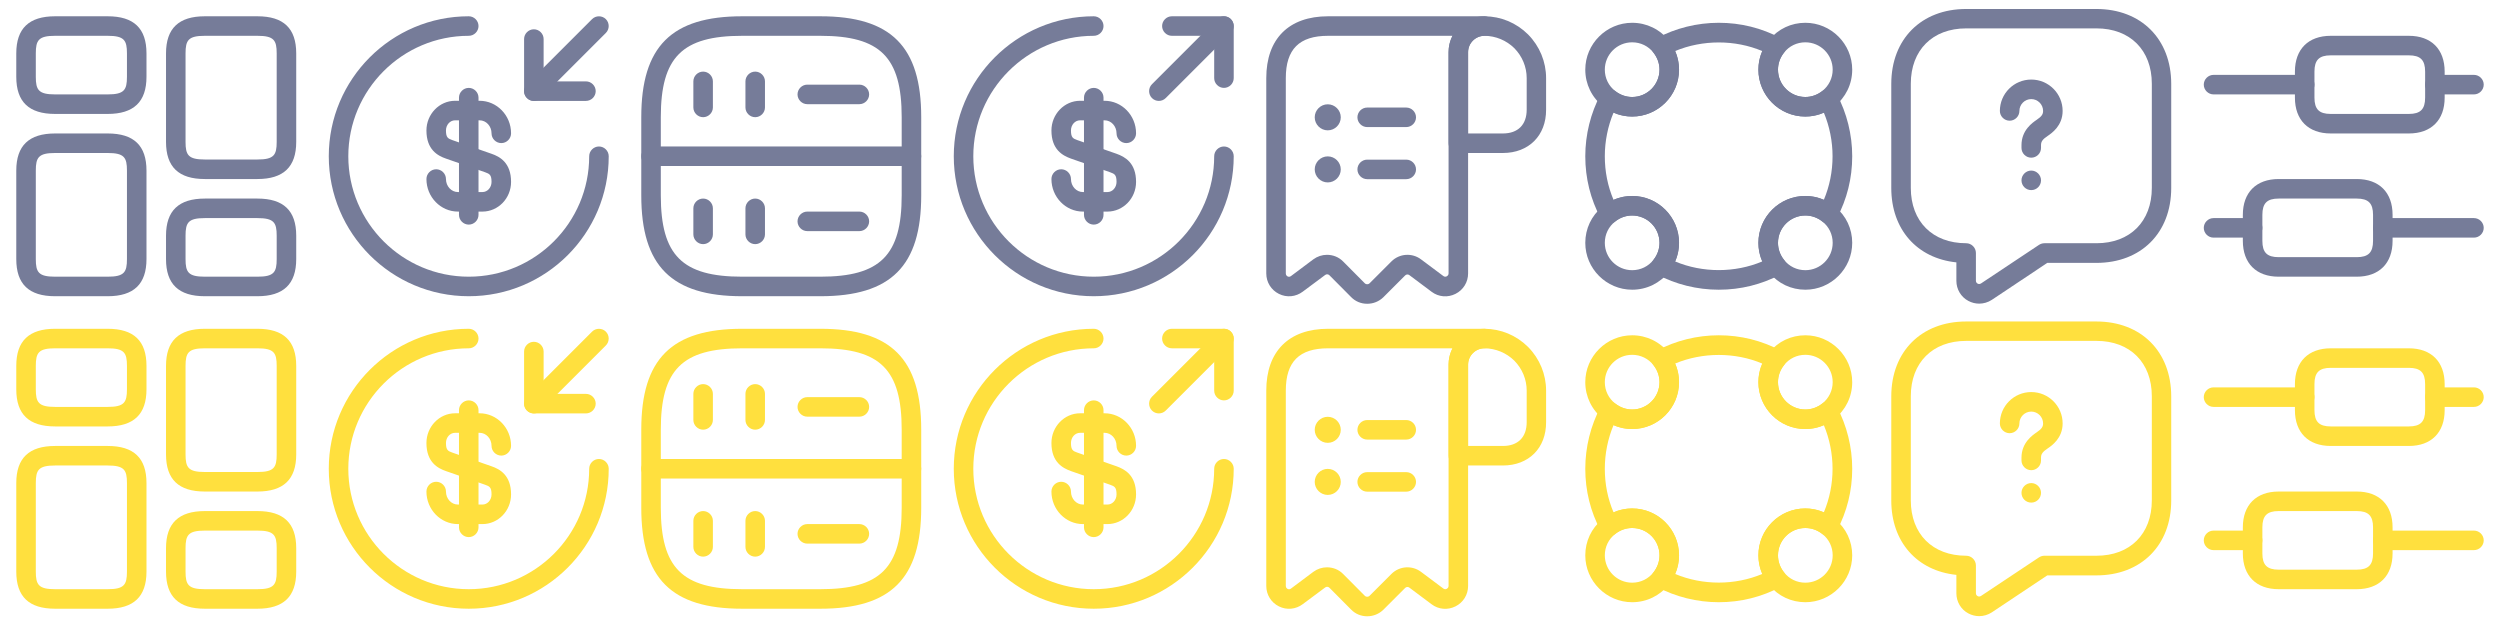 <svg width="192" height="48" viewBox="0 0 192 48" fill="none" xmlns="http://www.w3.org/2000/svg">
<path d="M190 18.25H183C182.59 18.25 182.25 17.91 182.25 17.5C182.25 17.09 182.59 16.75 183 16.75H190C190.41 16.75 190.75 17.09 190.75 17.5C190.75 17.91 190.41 18.25 190 18.25Z" fill="#767C99"/>
<path d="M173 18.25H170C169.59 18.25 169.25 17.91 169.25 17.5C169.25 17.09 169.59 16.75 170 16.75H173C173.41 16.75 173.75 17.09 173.75 17.5C173.75 17.91 173.41 18.25 173 18.25Z" fill="#767C99"/>
<path d="M190 7.25H187C186.59 7.25 186.25 6.91 186.25 6.5C186.25 6.09 186.59 5.75 187 5.75H190C190.41 5.75 190.75 6.09 190.75 6.5C190.75 6.91 190.41 7.25 190 7.25Z" fill="#767C99"/>
<path d="M177 7.25H170C169.59 7.25 169.25 6.91 169.25 6.5C169.25 6.09 169.59 5.75 170 5.75H177C177.41 5.75 177.75 6.09 177.75 6.5C177.75 6.91 177.41 7.25 177 7.25Z" fill="#767C99"/>
<path d="M181 21.25H175C173.28 21.25 172.25 20.22 172.25 18.5V16.5C172.25 14.78 173.28 13.75 175 13.75H181C182.72 13.75 183.75 14.78 183.75 16.5V18.5C183.75 20.22 182.72 21.25 181 21.25ZM175 15.25C174.11 15.25 173.75 15.61 173.75 16.5V18.5C173.75 19.39 174.11 19.75 175 19.75H181C181.89 19.75 182.25 19.39 182.25 18.5V16.5C182.25 15.61 181.89 15.25 181 15.25H175Z" fill="#767C99"/>
<path d="M185 10.25H179C177.28 10.25 176.25 9.22 176.25 7.5V5.5C176.25 3.78 177.28 2.75 179 2.75H185C186.72 2.75 187.75 3.78 187.75 5.5V7.5C187.75 9.22 186.72 10.25 185 10.25ZM179 4.25C178.11 4.25 177.75 4.61 177.75 5.5V7.5C177.75 8.39 178.11 8.75 179 8.75H185C185.89 8.75 186.25 8.39 186.25 7.5V5.5C186.25 4.61 185.89 4.25 185 4.25H179Z" fill="#767C99"/>
<path d="M152 23.32C151.72 23.32 151.43 23.25 151.17 23.11C150.6 22.81 150.25 22.21 150.25 21.57V20.15C147.23 19.84 145.25 17.62 145.25 14.44V6.44C145.25 3 147.56 0.69 151 0.69H161C164.44 0.69 166.75 3 166.75 6.44V14.44C166.75 17.88 164.44 20.19 161 20.19H157.23L152.97 23.03C152.68 23.22 152.34 23.32 152 23.32ZM151 2.18C148.42 2.18 146.75 3.85 146.75 6.43V14.43C146.75 17.01 148.42 18.68 151 18.68C151.41 18.68 151.75 19.02 151.75 19.43V21.56C151.75 21.69 151.83 21.75 151.88 21.78C151.93 21.81 152.03 21.84 152.14 21.77L156.59 18.81C156.71 18.73 156.86 18.68 157.01 18.68H161.01C163.59 18.68 165.26 17.01 165.26 14.43V6.43C165.26 3.85 163.59 2.18 161.01 2.18H151Z" fill="#767C99"/>
<path d="M156 12.11C155.59 12.11 155.25 11.77 155.25 11.36V11.15C155.25 9.99 156.1 9.42 156.42 9.2C156.79 8.95 156.91 8.78 156.91 8.52C156.91 8.02 156.5 7.61 156 7.61C155.5 7.61 155.09 8.02 155.09 8.52C155.09 8.93 154.75 9.27 154.34 9.27C153.93 9.27 153.59 8.93 153.59 8.52C153.59 7.19 154.67 6.11 156 6.11C157.33 6.11 158.41 7.19 158.41 8.52C158.41 9.66 157.57 10.23 157.26 10.44C156.87 10.7 156.75 10.87 156.75 11.15V11.36C156.75 11.78 156.41 12.11 156 12.11Z" fill="#767C99"/>
<path d="M156 14.6C155.58 14.6 155.25 14.26 155.25 13.85C155.25 13.44 155.59 13.1 156 13.1C156.41 13.1 156.75 13.44 156.75 13.85C156.75 14.26 156.42 14.6 156 14.6Z" fill="#767C99"/>
<path d="M138.65 8.95C136.66 8.95 135.05 7.33 135.05 5.35C135.05 4.54 135.32 3.77 135.82 3.13C135.84 3.1 135.87 3.08 135.89 3.05C136.57 2.22 137.57 1.75 138.65 1.75C140.63 1.75 142.25 3.37 142.25 5.35C142.25 6.46 141.75 7.49 140.87 8.18C140.23 8.68 139.46 8.95 138.65 8.95ZM136.95 4.12C136.69 4.48 136.55 4.9 136.55 5.35C136.55 6.51 137.49 7.45 138.65 7.45C139.12 7.45 139.57 7.29 139.94 7C140.45 6.6 140.75 6 140.75 5.35C140.75 4.19 139.81 3.25 138.65 3.25C138 3.25 137.4 3.54 137.01 4.05C136.99 4.08 136.97 4.1 136.95 4.12Z" fill="#767C99"/>
<path d="M125.35 8.95C124.54 8.95 123.77 8.68 123.13 8.18C122.25 7.49 121.75 6.46 121.75 5.35C121.75 3.37 123.37 1.75 125.35 1.75C126.46 1.75 127.49 2.25 128.18 3.13C128.68 3.77 128.95 4.54 128.95 5.35C128.95 7.33 127.33 8.95 125.35 8.95ZM125.35 3.25C124.19 3.25 123.25 4.19 123.25 5.35C123.25 6 123.54 6.6 124.06 7C124.43 7.29 124.88 7.45 125.35 7.45C126.51 7.45 127.45 6.51 127.45 5.35C127.45 4.88 127.29 4.43 127 4.06C126.6 3.54 126 3.25 125.35 3.25Z" fill="#767C99"/>
<path d="M138.65 22.25C137.57 22.25 136.57 21.78 135.89 20.95C135.86 20.93 135.84 20.9 135.82 20.87C135.32 20.23 135.05 19.46 135.05 18.65C135.05 16.66 136.67 15.05 138.65 15.05C139.46 15.05 140.23 15.32 140.87 15.82C140.9 15.84 140.92 15.87 140.95 15.89C141.78 16.57 142.25 17.57 142.25 18.65C142.25 20.63 140.63 22.25 138.65 22.25ZM136.95 19.88C136.97 19.9 136.99 19.92 137.01 19.95C137.4 20.46 138 20.75 138.65 20.75C139.81 20.75 140.75 19.81 140.75 18.65C140.75 18 140.46 17.4 139.95 17.01C139.92 16.99 139.9 16.97 139.88 16.95C139.52 16.69 139.1 16.55 138.65 16.55C137.49 16.55 136.55 17.49 136.55 18.65C136.55 19.1 136.69 19.52 136.95 19.88Z" fill="#767C99"/>
<path d="M125.35 22.25C123.37 22.25 121.75 20.63 121.75 18.65C121.75 17.57 122.22 16.57 123.05 15.89C123.07 15.86 123.1 15.84 123.13 15.82C123.77 15.32 124.54 15.05 125.35 15.05C127.34 15.05 128.95 16.67 128.95 18.65C128.95 19.46 128.68 20.23 128.18 20.87C127.49 21.75 126.46 22.25 125.35 22.25ZM124.12 16.95C124.1 16.97 124.08 16.99 124.05 17.01C123.54 17.4 123.25 18 123.25 18.65C123.25 19.81 124.19 20.75 125.35 20.75C126 20.75 126.6 20.46 127 19.94C127.29 19.57 127.45 19.12 127.45 18.65C127.45 17.49 126.51 16.55 125.35 16.55C124.9 16.55 124.48 16.69 124.12 16.95Z" fill="#767C99"/>
<path d="M132 22.25C130.34 22.25 128.69 21.84 127.24 21.07C127.04 20.97 126.91 20.78 126.86 20.56C126.81 20.34 126.86 20.12 127 19.94C127.29 19.57 127.45 19.12 127.45 18.65C127.45 17.49 126.51 16.55 125.35 16.55C124.88 16.55 124.43 16.71 124.06 17C123.89 17.14 123.66 17.19 123.44 17.14C123.22 17.09 123.04 16.96 122.93 16.76C122.15 15.29 121.75 13.69 121.75 12C121.75 10.34 122.16 8.69 122.93 7.24C123.03 7.04 123.22 6.91 123.44 6.86C123.66 6.81 123.88 6.87 124.06 7C124.43 7.29 124.88 7.45 125.35 7.45C126.51 7.45 127.45 6.51 127.45 5.35C127.45 4.88 127.29 4.43 127 4.06C126.86 3.89 126.81 3.66 126.86 3.44C126.91 3.22 127.04 3.04 127.24 2.93C128.69 2.16 130.34 1.75 132 1.75C133.69 1.75 135.29 2.15 136.76 2.93C136.96 3.03 137.09 3.22 137.14 3.44C137.19 3.66 137.13 3.88 137 4.06C136.71 4.43 136.55 4.88 136.55 5.35C136.55 6.51 137.49 7.45 138.65 7.45C139.12 7.45 139.57 7.29 139.94 7C140.11 6.86 140.34 6.81 140.56 6.86C140.78 6.91 140.96 7.04 141.07 7.24C141.84 8.69 142.25 10.34 142.25 12C142.25 13.69 141.85 15.29 141.07 16.76C140.97 16.96 140.78 17.09 140.56 17.14C140.34 17.19 140.12 17.13 139.94 17C139.57 16.71 139.12 16.55 138.65 16.55C137.49 16.55 136.55 17.49 136.55 18.65C136.55 19.12 136.71 19.57 137 19.94C137.14 20.11 137.19 20.34 137.14 20.56C137.09 20.78 136.96 20.96 136.76 21.07C135.29 21.85 133.69 22.25 132 22.25ZM128.65 20.08C130.77 20.97 133.25 20.96 135.34 20.08C135.14 19.63 135.04 19.15 135.04 18.65C135.04 16.66 136.66 15.05 138.64 15.05C139.14 15.05 139.62 15.15 140.07 15.35C140.51 14.3 140.74 13.18 140.74 12C140.74 10.85 140.51 9.7 140.07 8.65C139.62 8.85 139.14 8.95 138.64 8.95C136.65 8.95 135.04 7.33 135.04 5.35C135.04 4.85 135.14 4.37 135.34 3.92C133.25 3.04 130.76 3.04 128.65 3.92C128.85 4.37 128.95 4.85 128.95 5.35C128.95 7.34 127.33 8.95 125.35 8.95C124.85 8.95 124.37 8.85 123.92 8.65C123.48 9.7 123.25 10.85 123.25 12C123.25 13.17 123.47 14.29 123.92 15.35C124.37 15.15 124.85 15.05 125.35 15.05C127.34 15.05 128.95 16.67 128.95 18.65C128.95 19.15 128.85 19.63 128.65 20.08Z" fill="#767C99"/>
<path d="M115.42 11.75H112C111.59 11.75 111.25 11.41 111.25 11V4.01C111.25 3.27 111.54 2.58 112.06 2.06C112.58 1.54 113.27 1.25 114.01 1.25H114.02C115.27 1.26 116.45 1.75 117.35 2.64C118.25 3.55 118.74 4.75 118.74 6V8.42C118.75 10.41 117.41 11.75 115.42 11.75ZM112.75 10.25H115.42C116.58 10.25 117.25 9.58 117.25 8.42V6C117.25 5.14 116.91 4.32 116.3 3.7C115.69 3.1 114.87 2.76 114.02 2.75C114.02 2.75 114.02 2.75 114.01 2.75C113.68 2.75 113.36 2.88 113.12 3.12C112.88 3.36 112.75 3.67 112.75 4.01V10.25V10.25Z" fill="#767C99"/>
<path d="M105 23.33C104.53 23.33 104.09 23.15 103.76 22.81L102.1 21.14C102.01 21.05 101.87 21.04 101.77 21.12L100.05 22.4C99.52 22.8 98.82 22.87 98.22 22.57C97.62 22.27 97.25 21.67 97.25 21V6C97.25 2.98 98.98 1.25 102 1.25H114C114.41 1.25 114.75 1.59 114.75 2C114.75 2.41 114.41 2.75 114 2.75C113.31 2.75 112.75 3.31 112.75 4V21C112.75 21.67 112.38 22.27 111.78 22.57C111.18 22.87 110.48 22.81 109.95 22.41L108.24 21.13C108.14 21.05 108 21.07 107.92 21.15L106.24 22.83C105.91 23.15 105.47 23.33 105 23.33ZM101.91 19.57C102.37 19.57 102.82 19.74 103.16 20.09L104.82 21.76C104.88 21.82 104.96 21.83 105 21.83C105.04 21.83 105.12 21.82 105.18 21.76L106.86 20.08C107.48 19.46 108.46 19.4 109.15 19.93L110.85 21.2C110.96 21.28 111.06 21.25 111.11 21.22C111.16 21.19 111.25 21.13 111.25 21V4C111.25 3.55 111.36 3.12 111.55 2.75H102C99.78 2.75 98.75 3.78 98.75 6V21C98.75 21.14 98.84 21.2 98.89 21.23C98.95 21.26 99.05 21.28 99.15 21.2L100.86 19.92C101.17 19.69 101.54 19.57 101.91 19.57Z" fill="#767C99"/>
<path d="M108 13.76H105C104.59 13.76 104.25 13.42 104.25 13.01C104.25 12.6 104.59 12.26 105 12.26H108C108.41 12.26 108.75 12.6 108.75 13.01C108.75 13.42 108.41 13.76 108 13.76Z" fill="#767C99"/>
<path d="M108 9.76H105C104.59 9.76 104.25 9.42 104.25 9.01C104.25 8.6 104.59 8.26 105 8.26H108C108.41 8.26 108.75 8.6 108.75 9.01C108.75 9.42 108.41 9.76 108 9.76Z" fill="#767C99"/>
<path d="M101.971 10.01C101.421 10.01 100.971 9.56 100.971 9.01C100.971 8.46 101.421 8.01 101.971 8.01C102.521 8.01 102.971 8.46 102.971 9.01C102.971 9.56 102.521 10.01 101.971 10.01Z" fill="#767C99"/>
<path d="M101.971 14.01C101.421 14.01 100.971 13.56 100.971 13.01C100.971 12.46 101.421 12.01 101.971 12.01C102.521 12.01 102.971 12.46 102.971 13.01C102.971 13.56 102.521 14.01 101.971 14.01Z" fill="#767C99"/>
<path d="M85.05 16.25H83.17C81.84 16.25 80.75 15.13 80.75 13.75C80.75 13.34 81.09 13 81.5 13C81.91 13 82.25 13.34 82.25 13.75C82.25 14.3 82.66 14.75 83.17 14.75H85.05C85.44 14.75 85.75 14.4 85.75 13.97C85.75 13.43 85.6 13.35 85.26 13.23L82.25 12.18C81.61 11.95 80.75 11.49 80.75 10.02C80.75 8.77 81.74 7.74 82.95 7.74H84.83C86.16 7.74 87.25 8.86 87.25 10.24C87.25 10.65 86.91 10.99 86.5 10.99C86.09 10.99 85.75 10.65 85.75 10.24C85.75 9.69 85.34 9.24 84.83 9.24H82.95C82.56 9.24 82.25 9.59 82.25 10.02C82.25 10.56 82.4 10.64 82.74 10.76L85.75 11.81C86.39 12.04 87.25 12.5 87.25 13.97C87.25 15.23 86.26 16.25 85.05 16.25Z" fill="#767C99"/>
<path d="M84 17.25C83.59 17.25 83.25 16.91 83.25 16.5V7.5C83.25 7.09 83.59 6.75 84 6.75C84.41 6.75 84.75 7.09 84.75 7.5V16.5C84.75 16.91 84.41 17.25 84 17.25Z" fill="#767C99"/>
<path d="M84 22.75C78.07 22.75 73.25 17.93 73.25 12C73.25 6.07 78.07 1.25 84 1.25C84.41 1.25 84.75 1.59 84.75 2C84.75 2.41 84.41 2.75 84 2.75C78.9 2.75 74.75 6.9 74.75 12C74.75 17.1 78.9 21.25 84 21.25C89.1 21.25 93.25 17.1 93.25 12C93.25 11.59 93.59 11.25 94 11.25C94.41 11.25 94.75 11.59 94.75 12C94.75 17.93 89.93 22.75 84 22.75Z" fill="#767C99"/>
<path d="M94 6.75C93.59 6.75 93.25 6.41 93.25 6V2.75H90C89.59 2.75 89.25 2.41 89.25 2C89.25 1.59 89.59 1.25 90 1.25H94C94.41 1.25 94.75 1.59 94.75 2V6C94.75 6.41 94.41 6.75 94 6.75Z" fill="#767C99"/>
<path d="M88.999 7.75C88.809 7.75 88.62 7.68 88.469 7.53C88.18 7.24 88.18 6.76 88.469 6.47L93.469 1.47C93.76 1.18 94.24 1.18 94.529 1.47C94.82 1.76 94.82 2.24 94.529 2.53L89.529 7.53C89.379 7.68 89.189 7.75 88.999 7.75Z" fill="#767C99"/>
<path d="M54 9C53.59 9 53.25 8.66 53.25 8.25V6.25C53.25 5.84 53.59 5.5 54 5.5C54.41 5.5 54.75 5.84 54.75 6.25V8.25C54.75 8.66 54.41 9 54 9Z" fill="#767C99"/>
<path d="M58 9C57.59 9 57.25 8.66 57.25 8.25V6.25C57.25 5.84 57.59 5.5 58 5.5C58.41 5.5 58.75 5.84 58.75 6.25V8.25C58.75 8.66 58.41 9 58 9Z" fill="#767C99"/>
<path d="M63 22.75H57C51.57 22.75 49.25 20.43 49.25 15V9C49.25 3.57 51.57 1.25 57 1.25H63C68.43 1.25 70.75 3.57 70.75 9V15C70.75 20.43 68.43 22.75 63 22.75ZM57 2.75C52.39 2.75 50.75 4.39 50.75 9V15C50.75 19.61 52.39 21.25 57 21.25H63C67.61 21.25 69.25 19.61 69.25 15V9C69.25 4.39 67.61 2.75 63 2.75H57Z" fill="#767C99"/>
<path d="M54 18.75C53.59 18.75 53.25 18.41 53.25 18V16C53.25 15.59 53.59 15.25 54 15.25C54.41 15.25 54.75 15.59 54.75 16V18C54.75 18.41 54.41 18.75 54 18.75Z" fill="#767C99"/>
<path d="M58 18.75C57.59 18.75 57.25 18.41 57.25 18V16C57.25 15.59 57.59 15.25 58 15.25C58.41 15.25 58.75 15.59 58.75 16V18C58.75 18.41 58.41 18.75 58 18.75Z" fill="#767C99"/>
<path d="M66 8H62C61.59 8 61.25 7.66 61.25 7.25C61.25 6.84 61.59 6.5 62 6.5H66C66.41 6.5 66.75 6.84 66.75 7.25C66.75 7.66 66.41 8 66 8Z" fill="#767C99"/>
<path d="M66 17.75H62C61.59 17.75 61.25 17.41 61.25 17C61.25 16.59 61.59 16.25 62 16.25H66C66.41 16.25 66.75 16.59 66.75 17C66.75 17.41 66.41 17.75 66 17.75Z" fill="#767C99"/>
<path d="M70 12.75H50C49.59 12.75 49.25 12.41 49.25 12C49.25 11.59 49.59 11.25 50 11.25H70C70.41 11.25 70.75 11.59 70.75 12C70.75 12.41 70.41 12.75 70 12.75Z" fill="#767C99"/>
<path d="M37.05 16.25H35.17C33.84 16.25 32.75 15.13 32.75 13.75C32.75 13.34 33.09 13 33.5 13C33.91 13 34.25 13.34 34.25 13.75C34.25 14.3 34.66 14.75 35.17 14.75H37.05C37.44 14.75 37.75 14.4 37.75 13.97C37.75 13.43 37.6 13.35 37.26 13.23L34.25 12.18C33.61 11.96 32.75 11.49 32.75 10.02C32.75 8.77 33.74 7.74 34.95 7.74H36.83C38.16 7.74 39.25 8.86 39.25 10.24C39.25 10.65 38.91 10.99 38.5 10.99C38.09 10.99 37.75 10.65 37.75 10.24C37.75 9.69 37.34 9.24 36.83 9.24H34.95C34.56 9.24 34.25 9.59 34.25 10.02C34.25 10.56 34.4 10.64 34.74 10.76L37.75 11.81C38.39 12.03 39.25 12.5 39.25 13.97C39.25 15.23 38.26 16.25 37.05 16.25Z" fill="#767C99"/>
<path d="M36 17.25C35.59 17.25 35.25 16.91 35.25 16.5V7.5C35.25 7.09 35.59 6.75 36 6.75C36.41 6.75 36.75 7.09 36.75 7.5V16.5C36.75 16.91 36.41 17.25 36 17.25Z" fill="#767C99"/>
<path d="M36 22.75C30.07 22.75 25.25 17.93 25.25 12C25.25 6.07 30.07 1.25 36 1.25C36.41 1.25 36.75 1.59 36.75 2C36.75 2.41 36.41 2.75 36 2.75C30.9 2.75 26.75 6.9 26.75 12C26.75 17.1 30.9 21.25 36 21.25C41.1 21.25 45.25 17.1 45.25 12C45.25 11.59 45.59 11.25 46 11.25C46.41 11.25 46.75 11.59 46.75 12C46.75 17.93 41.93 22.75 36 22.75Z" fill="#767C99"/>
<path d="M45 7.75H41C40.59 7.75 40.25 7.41 40.25 7V3C40.25 2.59 40.59 2.25 41 2.25C41.41 2.25 41.75 2.59 41.75 3V6.25H45C45.41 6.25 45.75 6.59 45.75 7C45.75 7.41 45.41 7.75 45 7.75Z" fill="#767C99"/>
<path d="M41 7.75C40.81 7.75 40.62 7.68 40.47 7.53C40.18 7.24 40.18 6.76 40.47 6.47L45.47 1.47C45.76 1.18 46.24 1.18 46.53 1.47C46.82 1.76 46.82 2.24 46.53 2.53L41.53 7.53C41.38 7.68 41.19 7.75 41 7.75Z" fill="#767C99"/>
<path d="M19.77 13.75H15.73C13.72 13.75 12.75 12.82 12.75 10.9V4.1C12.75 2.18 13.73 1.25 15.73 1.25H19.77C21.78 1.25 22.75 2.18 22.75 4.1V10.9C22.75 12.82 21.77 13.75 19.77 13.75ZM15.73 2.75C14.46 2.75 14.25 3.09 14.25 4.1V10.9C14.25 11.91 14.46 12.25 15.73 12.25H19.77C21.04 12.25 21.25 11.91 21.25 10.9V4.1C21.25 3.09 21.04 2.75 19.77 2.75H15.73V2.75Z" fill="#767C99"/>
<path d="M19.77 22.75H15.73C13.72 22.75 12.75 21.82 12.75 19.9V18.1C12.75 16.18 13.73 15.25 15.73 15.25H19.77C21.78 15.25 22.75 16.18 22.75 18.1V19.9C22.75 21.82 21.77 22.75 19.77 22.75ZM15.73 16.75C14.46 16.75 14.25 17.09 14.25 18.1V19.9C14.25 20.91 14.46 21.25 15.73 21.25H19.77C21.04 21.25 21.25 20.91 21.25 19.9V18.1C21.25 17.09 21.04 16.75 19.77 16.75H15.73Z" fill="#767C99"/>
<path d="M8.27 22.75H4.23C2.22 22.75 1.25 21.82 1.25 19.9V13.1C1.25 11.18 2.23 10.25 4.23 10.25H8.27C10.28 10.25 11.25 11.18 11.25 13.1V19.9C11.25 21.82 10.27 22.75 8.27 22.75ZM4.23 11.75C2.96 11.75 2.75 12.09 2.75 13.1V19.9C2.75 20.91 2.96 21.25 4.23 21.25H8.27C9.54 21.25 9.75 20.91 9.75 19.9V13.1C9.75 12.09 9.54 11.75 8.27 11.75H4.23V11.75Z" fill="#767C99"/>
<path d="M8.27 8.75H4.23C2.22 8.75 1.25 7.82 1.25 5.9V4.1C1.25 2.18 2.23 1.25 4.23 1.25H8.27C10.28 1.25 11.25 2.18 11.25 4.1V5.9C11.25 7.82 10.27 8.75 8.27 8.75ZM4.23 2.75C2.96 2.75 2.75 3.09 2.75 4.1V5.9C2.75 6.91 2.96 7.25 4.23 7.25H8.27C9.54 7.25 9.75 6.91 9.75 5.9V4.1C9.75 3.09 9.54 2.75 8.27 2.75H4.23V2.75Z" fill="#767C99"/>
<path d="M190 42.25H183C182.59 42.25 182.25 41.91 182.25 41.5C182.25 41.09 182.59 40.75 183 40.75H190C190.41 40.75 190.75 41.09 190.75 41.5C190.75 41.91 190.41 42.25 190 42.25Z" fill="#FFE03E"/>
<path d="M173 42.25H170C169.59 42.25 169.25 41.91 169.25 41.5C169.25 41.09 169.59 40.75 170 40.75H173C173.41 40.75 173.75 41.09 173.75 41.5C173.75 41.91 173.41 42.25 173 42.25Z" fill="#FFE03E"/>
<path d="M190 31.25H187C186.59 31.25 186.25 30.91 186.25 30.5C186.25 30.09 186.59 29.75 187 29.75H190C190.41 29.75 190.75 30.09 190.75 30.5C190.75 30.91 190.41 31.25 190 31.25Z" fill="#FFE03E"/>
<path d="M177 31.25H170C169.59 31.25 169.25 30.91 169.25 30.5C169.25 30.09 169.59 29.75 170 29.75H177C177.41 29.75 177.75 30.09 177.75 30.5C177.75 30.91 177.41 31.25 177 31.25Z" fill="#FFE03E"/>
<path d="M181 45.25H175C173.28 45.25 172.25 44.22 172.25 42.5V40.5C172.25 38.78 173.28 37.75 175 37.75H181C182.72 37.75 183.75 38.78 183.75 40.5V42.5C183.75 44.22 182.72 45.25 181 45.25ZM175 39.25C174.11 39.25 173.75 39.61 173.75 40.5V42.5C173.75 43.39 174.11 43.75 175 43.75H181C181.89 43.75 182.25 43.39 182.25 42.5V40.5C182.25 39.61 181.89 39.25 181 39.25H175Z" fill="#FFE03E"/>
<path d="M185 34.25H179C177.28 34.25 176.25 33.22 176.25 31.5V29.5C176.25 27.78 177.28 26.75 179 26.75H185C186.72 26.75 187.75 27.78 187.75 29.5V31.5C187.75 33.22 186.72 34.25 185 34.25ZM179 28.25C178.11 28.25 177.75 28.61 177.75 29.5V31.5C177.75 32.39 178.11 32.75 179 32.75H185C185.89 32.75 186.25 32.39 186.25 31.5V29.5C186.25 28.61 185.89 28.25 185 28.25H179Z" fill="#FFE03E"/>
<path d="M152 47.32C151.72 47.32 151.43 47.25 151.17 47.11C150.6 46.81 150.25 46.21 150.25 45.57V44.15C147.23 43.84 145.25 41.62 145.25 38.44V30.44C145.25 27 147.56 24.69 151 24.69H161C164.44 24.69 166.75 27 166.75 30.44V38.44C166.75 41.88 164.44 44.19 161 44.19H157.23L152.97 47.03C152.68 47.22 152.34 47.32 152 47.32ZM151 26.18C148.42 26.18 146.75 27.85 146.75 30.43V38.43C146.75 41.01 148.42 42.68 151 42.68C151.41 42.68 151.75 43.02 151.75 43.43V45.56C151.75 45.69 151.83 45.75 151.88 45.78C151.93 45.81 152.03 45.84 152.14 45.77L156.59 42.81C156.71 42.73 156.86 42.68 157.01 42.68H161.01C163.59 42.68 165.26 41.01 165.26 38.43V30.43C165.26 27.85 163.59 26.18 161.01 26.18H151Z" fill="#FFE03E"/>
<path d="M156 36.11C155.59 36.11 155.25 35.77 155.25 35.36V35.15C155.25 33.99 156.1 33.42 156.42 33.2C156.79 32.95 156.91 32.78 156.91 32.52C156.91 32.02 156.5 31.61 156 31.61C155.5 31.61 155.09 32.02 155.09 32.52C155.09 32.93 154.75 33.27 154.34 33.27C153.93 33.27 153.59 32.93 153.59 32.52C153.59 31.19 154.67 30.11 156 30.11C157.33 30.11 158.41 31.19 158.41 32.52C158.41 33.66 157.57 34.23 157.26 34.44C156.87 34.7 156.75 34.87 156.75 35.15V35.36C156.75 35.78 156.41 36.11 156 36.11Z" fill="#FFE03E"/>
<path d="M156 38.6C155.58 38.6 155.25 38.26 155.25 37.85C155.25 37.44 155.59 37.1 156 37.1C156.41 37.1 156.75 37.44 156.75 37.85C156.75 38.26 156.42 38.6 156 38.6Z" fill="#FFE03E"/>
<path d="M138.65 32.95C136.66 32.95 135.05 31.33 135.05 29.35C135.05 28.54 135.32 27.77 135.82 27.13C135.84 27.1 135.87 27.08 135.89 27.05C136.57 26.22 137.57 25.75 138.65 25.75C140.63 25.75 142.25 27.37 142.25 29.35C142.25 30.46 141.75 31.49 140.87 32.18C140.23 32.68 139.46 32.95 138.65 32.95ZM136.95 28.12C136.69 28.48 136.55 28.9 136.55 29.35C136.55 30.51 137.49 31.45 138.65 31.45C139.12 31.45 139.57 31.29 139.94 31C140.45 30.6 140.75 30 140.75 29.35C140.75 28.19 139.81 27.25 138.65 27.25C138 27.25 137.4 27.54 137.01 28.05C136.99 28.08 136.97 28.1 136.95 28.12Z" fill="#FFE03E"/>
<path d="M125.35 32.95C124.54 32.95 123.77 32.68 123.13 32.18C122.25 31.49 121.75 30.46 121.75 29.35C121.75 27.37 123.37 25.75 125.35 25.75C126.46 25.75 127.49 26.25 128.18 27.13C128.68 27.77 128.95 28.54 128.95 29.35C128.95 31.33 127.33 32.95 125.35 32.95ZM125.35 27.25C124.19 27.25 123.25 28.19 123.25 29.35C123.25 30 123.54 30.6 124.06 31C124.43 31.29 124.88 31.45 125.35 31.45C126.51 31.45 127.45 30.51 127.45 29.35C127.45 28.88 127.29 28.43 127 28.06C126.6 27.54 126 27.25 125.35 27.25Z" fill="#FFE03E"/>
<path d="M138.65 46.25C137.57 46.25 136.57 45.78 135.89 44.95C135.86 44.93 135.84 44.9 135.82 44.87C135.32 44.23 135.05 43.46 135.05 42.65C135.05 40.66 136.67 39.05 138.65 39.05C139.46 39.05 140.23 39.32 140.87 39.82C140.9 39.84 140.92 39.87 140.95 39.89C141.78 40.57 142.25 41.57 142.25 42.65C142.25 44.63 140.63 46.25 138.65 46.25ZM136.95 43.88C136.97 43.9 136.99 43.92 137.01 43.95C137.4 44.46 138 44.75 138.65 44.75C139.81 44.75 140.75 43.81 140.75 42.65C140.75 42 140.46 41.4 139.95 41.01C139.92 40.99 139.9 40.97 139.88 40.95C139.52 40.69 139.1 40.55 138.65 40.55C137.49 40.55 136.55 41.49 136.55 42.65C136.55 43.1 136.69 43.52 136.95 43.88Z" fill="#FFE03E"/>
<path d="M125.35 46.25C123.37 46.25 121.75 44.63 121.75 42.65C121.75 41.57 122.22 40.57 123.05 39.89C123.07 39.86 123.1 39.84 123.13 39.82C123.77 39.32 124.54 39.05 125.35 39.05C127.34 39.05 128.95 40.67 128.95 42.65C128.95 43.46 128.68 44.23 128.18 44.87C127.49 45.75 126.46 46.25 125.35 46.25ZM124.12 40.95C124.1 40.97 124.08 40.99 124.05 41.01C123.54 41.4 123.25 42 123.25 42.65C123.25 43.81 124.19 44.75 125.35 44.75C126 44.75 126.6 44.46 127 43.94C127.29 43.57 127.45 43.12 127.45 42.65C127.45 41.49 126.51 40.55 125.35 40.55C124.9 40.55 124.48 40.69 124.12 40.95Z" fill="#FFE03E"/>
<path d="M132 46.25C130.34 46.25 128.69 45.84 127.24 45.07C127.04 44.97 126.91 44.78 126.86 44.56C126.81 44.34 126.86 44.12 127 43.94C127.29 43.57 127.45 43.12 127.45 42.65C127.45 41.49 126.51 40.55 125.35 40.55C124.88 40.55 124.43 40.71 124.06 41C123.89 41.14 123.66 41.19 123.44 41.14C123.22 41.09 123.04 40.96 122.93 40.76C122.15 39.29 121.75 37.69 121.75 36C121.75 34.34 122.16 32.69 122.93 31.24C123.03 31.04 123.22 30.91 123.44 30.86C123.66 30.81 123.88 30.87 124.06 31C124.43 31.29 124.88 31.45 125.35 31.45C126.51 31.45 127.45 30.51 127.45 29.35C127.45 28.88 127.29 28.43 127 28.06C126.86 27.89 126.81 27.66 126.86 27.44C126.91 27.22 127.04 27.04 127.24 26.93C128.69 26.16 130.34 25.75 132 25.75C133.69 25.75 135.29 26.15 136.76 26.93C136.96 27.03 137.09 27.22 137.14 27.44C137.19 27.66 137.13 27.88 137 28.06C136.71 28.43 136.55 28.88 136.55 29.35C136.55 30.51 137.49 31.45 138.65 31.45C139.12 31.45 139.57 31.29 139.94 31C140.11 30.86 140.34 30.81 140.56 30.86C140.78 30.91 140.96 31.04 141.07 31.24C141.84 32.69 142.25 34.34 142.25 36C142.25 37.69 141.85 39.29 141.07 40.76C140.97 40.96 140.78 41.09 140.56 41.14C140.34 41.19 140.12 41.13 139.94 41C139.57 40.71 139.12 40.55 138.65 40.55C137.49 40.55 136.55 41.49 136.55 42.65C136.55 43.12 136.71 43.57 137 43.94C137.14 44.11 137.19 44.34 137.14 44.56C137.09 44.78 136.96 44.96 136.76 45.07C135.29 45.85 133.69 46.25 132 46.25ZM128.65 44.08C130.77 44.97 133.25 44.96 135.34 44.08C135.14 43.63 135.04 43.15 135.04 42.65C135.04 40.66 136.66 39.05 138.64 39.05C139.14 39.05 139.62 39.15 140.07 39.35C140.51 38.3 140.74 37.18 140.74 36C140.74 34.85 140.51 33.7 140.07 32.65C139.62 32.85 139.14 32.95 138.64 32.95C136.65 32.95 135.04 31.33 135.04 29.35C135.04 28.85 135.14 28.37 135.34 27.92C133.25 27.04 130.76 27.04 128.65 27.92C128.85 28.37 128.95 28.85 128.95 29.35C128.95 31.34 127.33 32.95 125.35 32.95C124.85 32.95 124.37 32.85 123.92 32.65C123.48 33.7 123.25 34.85 123.25 36C123.25 37.17 123.47 38.29 123.92 39.35C124.37 39.15 124.85 39.05 125.35 39.05C127.34 39.05 128.95 40.67 128.95 42.65C128.95 43.15 128.85 43.63 128.65 44.08Z" fill="#FFE03E"/>
<path d="M115.42 35.75H112C111.59 35.75 111.25 35.41 111.25 35V28.01C111.25 27.27 111.54 26.58 112.06 26.06C112.58 25.54 113.27 25.25 114.01 25.25H114.02C115.27 25.26 116.45 25.75 117.35 26.64C118.25 27.55 118.74 28.75 118.74 30V32.42C118.75 34.41 117.41 35.75 115.42 35.75ZM112.75 34.25H115.42C116.58 34.25 117.25 33.58 117.25 32.42V30C117.25 29.14 116.91 28.32 116.3 27.7C115.69 27.1 114.87 26.76 114.02 26.75C114.02 26.75 114.02 26.75 114.01 26.75C113.68 26.75 113.36 26.88 113.12 27.12C112.88 27.36 112.75 27.67 112.75 28.01V34.25V34.25Z" fill="#FFE03E"/>
<path d="M105 47.33C104.53 47.33 104.09 47.15 103.76 46.81L102.1 45.14C102.01 45.05 101.87 45.04 101.77 45.12L100.05 46.4C99.52 46.8 98.82 46.87 98.22 46.57C97.62 46.27 97.25 45.67 97.25 45V30C97.25 26.98 98.98 25.25 102 25.25H114C114.41 25.25 114.75 25.59 114.75 26C114.75 26.41 114.41 26.75 114 26.75C113.31 26.75 112.75 27.31 112.75 28V45C112.75 45.67 112.38 46.27 111.78 46.57C111.18 46.87 110.48 46.81 109.95 46.41L108.24 45.13C108.14 45.05 108 45.07 107.92 45.15L106.24 46.83C105.91 47.15 105.47 47.33 105 47.33ZM101.91 43.57C102.37 43.57 102.82 43.74 103.16 44.09L104.82 45.76C104.88 45.82 104.96 45.83 105 45.83C105.04 45.83 105.12 45.82 105.18 45.76L106.86 44.08C107.48 43.46 108.46 43.4 109.15 43.93L110.85 45.2C110.96 45.28 111.06 45.25 111.11 45.22C111.16 45.19 111.25 45.13 111.25 45V28C111.25 27.55 111.36 27.12 111.55 26.75H102C99.78 26.75 98.75 27.78 98.75 30V45C98.75 45.14 98.84 45.2 98.89 45.23C98.95 45.26 99.05 45.28 99.15 45.2L100.86 43.92C101.17 43.69 101.54 43.57 101.91 43.57Z" fill="#FFE03E"/>
<path d="M108 37.76H105C104.59 37.76 104.25 37.42 104.25 37.01C104.25 36.6 104.59 36.26 105 36.26H108C108.41 36.26 108.75 36.6 108.75 37.01C108.75 37.42 108.41 37.76 108 37.76Z" fill="#FFE03E"/>
<path d="M108 33.76H105C104.59 33.76 104.25 33.42 104.25 33.01C104.25 32.6 104.59 32.26 105 32.26H108C108.41 32.26 108.75 32.6 108.75 33.01C108.75 33.42 108.41 33.76 108 33.76Z" fill="#FFE03E"/>
<path d="M101.971 34.01C101.421 34.01 100.971 33.56 100.971 33.01C100.971 32.46 101.421 32.01 101.971 32.01C102.521 32.01 102.971 32.46 102.971 33.01C102.971 33.56 102.521 34.01 101.971 34.01Z" fill="#FFE03E"/>
<path d="M101.971 38.01C101.421 38.01 100.971 37.56 100.971 37.01C100.971 36.46 101.421 36.01 101.971 36.01C102.521 36.01 102.971 36.46 102.971 37.01C102.971 37.56 102.521 38.01 101.971 38.01Z" fill="#FFE03E"/>
<path d="M85.05 40.25H83.17C81.84 40.25 80.75 39.13 80.75 37.75C80.75 37.34 81.09 37 81.5 37C81.91 37 82.25 37.34 82.25 37.75C82.25 38.3 82.66 38.75 83.17 38.75H85.05C85.44 38.75 85.75 38.4 85.75 37.97C85.75 37.43 85.6 37.35 85.26 37.23L82.25 36.18C81.61 35.95 80.75 35.49 80.75 34.02C80.75 32.77 81.74 31.74 82.95 31.74H84.83C86.16 31.74 87.25 32.86 87.25 34.24C87.25 34.65 86.91 34.99 86.5 34.99C86.09 34.99 85.75 34.65 85.75 34.24C85.75 33.69 85.34 33.24 84.83 33.24H82.95C82.56 33.24 82.25 33.59 82.25 34.02C82.25 34.56 82.4 34.64 82.74 34.76L85.75 35.81C86.39 36.04 87.25 36.5 87.25 37.97C87.25 39.23 86.26 40.25 85.05 40.25Z" fill="#FFE03E"/>
<path d="M84 41.25C83.59 41.25 83.25 40.91 83.25 40.5V31.5C83.25 31.09 83.59 30.75 84 30.75C84.41 30.75 84.75 31.09 84.75 31.5V40.5C84.75 40.91 84.41 41.25 84 41.25Z" fill="#FFE03E"/>
<path d="M84 46.75C78.07 46.75 73.25 41.93 73.25 36C73.25 30.07 78.07 25.25 84 25.25C84.41 25.25 84.75 25.59 84.75 26C84.75 26.41 84.41 26.75 84 26.75C78.9 26.75 74.75 30.9 74.75 36C74.75 41.1 78.9 45.25 84 45.25C89.1 45.25 93.25 41.1 93.25 36C93.25 35.59 93.59 35.25 94 35.25C94.41 35.25 94.75 35.59 94.75 36C94.75 41.93 89.93 46.75 84 46.75Z" fill="#FFE03E"/>
<path d="M94 30.75C93.59 30.75 93.25 30.41 93.25 30V26.75H90C89.59 26.75 89.25 26.41 89.25 26C89.25 25.59 89.59 25.25 90 25.25H94C94.41 25.25 94.75 25.59 94.75 26V30C94.75 30.41 94.41 30.75 94 30.75Z" fill="#FFE03E"/>
<path d="M88.999 31.75C88.809 31.75 88.62 31.68 88.469 31.53C88.18 31.24 88.18 30.76 88.469 30.47L93.469 25.47C93.76 25.18 94.24 25.18 94.529 25.47C94.82 25.76 94.82 26.24 94.529 26.53L89.529 31.53C89.379 31.68 89.189 31.75 88.999 31.75Z" fill="#FFE03E"/>
<path d="M54 33C53.59 33 53.25 32.66 53.25 32.25V30.25C53.25 29.84 53.59 29.5 54 29.5C54.41 29.5 54.75 29.84 54.75 30.25V32.25C54.75 32.66 54.41 33 54 33Z" fill="#FFE03E"/>
<path d="M58 33C57.59 33 57.25 32.66 57.25 32.25V30.25C57.25 29.84 57.59 29.5 58 29.5C58.41 29.5 58.75 29.84 58.75 30.25V32.25C58.75 32.66 58.41 33 58 33Z" fill="#FFE03E"/>
<path d="M63 46.75H57C51.57 46.75 49.25 44.43 49.25 39V33C49.25 27.57 51.57 25.25 57 25.25H63C68.43 25.25 70.75 27.57 70.75 33V39C70.75 44.43 68.43 46.75 63 46.75ZM57 26.75C52.39 26.75 50.75 28.39 50.75 33V39C50.75 43.61 52.39 45.25 57 45.25H63C67.61 45.25 69.25 43.61 69.25 39V33C69.25 28.39 67.61 26.75 63 26.75H57Z" fill="#FFE03E"/>
<path d="M54 42.75C53.59 42.75 53.25 42.41 53.25 42V40C53.25 39.59 53.59 39.25 54 39.25C54.41 39.25 54.75 39.59 54.75 40V42C54.75 42.41 54.41 42.75 54 42.75Z" fill="#FFE03E"/>
<path d="M58 42.75C57.59 42.75 57.25 42.41 57.25 42V40C57.25 39.59 57.59 39.25 58 39.25C58.41 39.25 58.75 39.59 58.75 40V42C58.75 42.41 58.41 42.75 58 42.75Z" fill="#FFE03E"/>
<path d="M66 32H62C61.59 32 61.25 31.66 61.25 31.25C61.25 30.84 61.59 30.5 62 30.5H66C66.41 30.5 66.75 30.84 66.75 31.25C66.75 31.66 66.41 32 66 32Z" fill="#FFE03E"/>
<path d="M66 41.75H62C61.59 41.75 61.25 41.41 61.25 41C61.25 40.59 61.59 40.25 62 40.25H66C66.41 40.25 66.75 40.59 66.75 41C66.75 41.41 66.41 41.75 66 41.75Z" fill="#FFE03E"/>
<path d="M70 36.75H50C49.59 36.75 49.25 36.41 49.25 36C49.25 35.59 49.59 35.25 50 35.25H70C70.41 35.25 70.75 35.59 70.75 36C70.75 36.41 70.41 36.75 70 36.75Z" fill="#FFE03E"/>
<path d="M37.05 40.25H35.17C33.84 40.25 32.75 39.13 32.75 37.75C32.75 37.34 33.09 37 33.5 37C33.91 37 34.25 37.34 34.25 37.75C34.25 38.3 34.66 38.75 35.17 38.75H37.05C37.44 38.75 37.75 38.4 37.75 37.97C37.75 37.43 37.6 37.35 37.26 37.23L34.25 36.18C33.61 35.96 32.75 35.49 32.75 34.02C32.75 32.77 33.74 31.74 34.95 31.74H36.83C38.16 31.74 39.25 32.86 39.25 34.24C39.25 34.65 38.91 34.99 38.5 34.99C38.09 34.99 37.75 34.65 37.75 34.24C37.75 33.69 37.34 33.24 36.83 33.24H34.95C34.56 33.24 34.25 33.59 34.25 34.02C34.25 34.56 34.4 34.64 34.74 34.76L37.75 35.81C38.39 36.03 39.25 36.5 39.25 37.97C39.25 39.23 38.26 40.25 37.05 40.25Z" fill="#FFE03E"/>
<path d="M36 41.25C35.59 41.25 35.25 40.91 35.25 40.5V31.5C35.25 31.09 35.59 30.75 36 30.75C36.41 30.75 36.75 31.09 36.75 31.5V40.5C36.75 40.91 36.41 41.25 36 41.25Z" fill="#FFE03E"/>
<path d="M36 46.75C30.07 46.75 25.25 41.93 25.25 36C25.25 30.07 30.07 25.25 36 25.25C36.41 25.25 36.75 25.59 36.75 26C36.75 26.41 36.41 26.75 36 26.75C30.9 26.75 26.75 30.9 26.75 36C26.75 41.1 30.9 45.25 36 45.25C41.1 45.25 45.25 41.1 45.25 36C45.25 35.59 45.59 35.25 46 35.25C46.41 35.25 46.75 35.59 46.75 36C46.75 41.93 41.93 46.75 36 46.75Z" fill="#FFE03E"/>
<path d="M45 31.75H41C40.59 31.75 40.25 31.41 40.25 31V27C40.25 26.59 40.59 26.25 41 26.25C41.41 26.25 41.75 26.59 41.75 27V30.25H45C45.41 30.25 45.75 30.59 45.75 31C45.75 31.41 45.41 31.75 45 31.75Z" fill="#FFE03E"/>
<path d="M41 31.75C40.81 31.75 40.62 31.68 40.47 31.53C40.18 31.24 40.18 30.76 40.47 30.47L45.47 25.47C45.76 25.18 46.24 25.18 46.53 25.47C46.82 25.76 46.82 26.24 46.53 26.53L41.53 31.53C41.38 31.68 41.19 31.75 41 31.75Z" fill="#FFE03E"/>
<path d="M19.77 37.75H15.73C13.72 37.75 12.75 36.82 12.75 34.9V28.1C12.75 26.18 13.73 25.25 15.73 25.25H19.77C21.78 25.25 22.75 26.18 22.75 28.1V34.9C22.75 36.82 21.77 37.75 19.77 37.75ZM15.73 26.75C14.46 26.75 14.25 27.09 14.25 28.1V34.9C14.25 35.91 14.46 36.25 15.73 36.25H19.77C21.04 36.25 21.25 35.91 21.25 34.9V28.1C21.25 27.09 21.04 26.75 19.77 26.75H15.73V26.75Z" fill="#FFE03E"/>
<path d="M19.77 46.75H15.73C13.72 46.75 12.75 45.82 12.75 43.9V42.1C12.75 40.18 13.73 39.25 15.73 39.25H19.77C21.78 39.25 22.75 40.18 22.75 42.1V43.9C22.75 45.82 21.77 46.75 19.77 46.75ZM15.73 40.75C14.46 40.75 14.25 41.09 14.25 42.1V43.9C14.25 44.91 14.46 45.25 15.73 45.25H19.77C21.04 45.25 21.25 44.91 21.25 43.9V42.1C21.25 41.09 21.04 40.75 19.77 40.75H15.73Z" fill="#FFE03E"/>
<path d="M8.27 46.75H4.23C2.22 46.75 1.25 45.82 1.25 43.9V37.1C1.25 35.18 2.23 34.25 4.23 34.25H8.27C10.28 34.25 11.25 35.18 11.25 37.1V43.9C11.25 45.82 10.27 46.75 8.27 46.75ZM4.23 35.75C2.96 35.75 2.75 36.09 2.75 37.1V43.9C2.75 44.91 2.96 45.25 4.23 45.25H8.27C9.54 45.25 9.75 44.91 9.75 43.9V37.1C9.75 36.09 9.54 35.75 8.27 35.75H4.23V35.75Z" fill="#FFE03E"/>
<path d="M8.27 32.75H4.23C2.22 32.75 1.25 31.82 1.25 29.9V28.1C1.25 26.18 2.23 25.25 4.23 25.25H8.27C10.28 25.25 11.25 26.18 11.25 28.1V29.9C11.25 31.82 10.27 32.75 8.27 32.75ZM4.23 26.75C2.96 26.75 2.75 27.09 2.75 28.1V29.9C2.75 30.91 2.96 31.25 4.23 31.25H8.27C9.54 31.25 9.75 30.91 9.75 29.9V28.1C9.75 27.09 9.54 26.75 8.27 26.75H4.23V26.75Z" fill="#FFE03E"/>
</svg>
